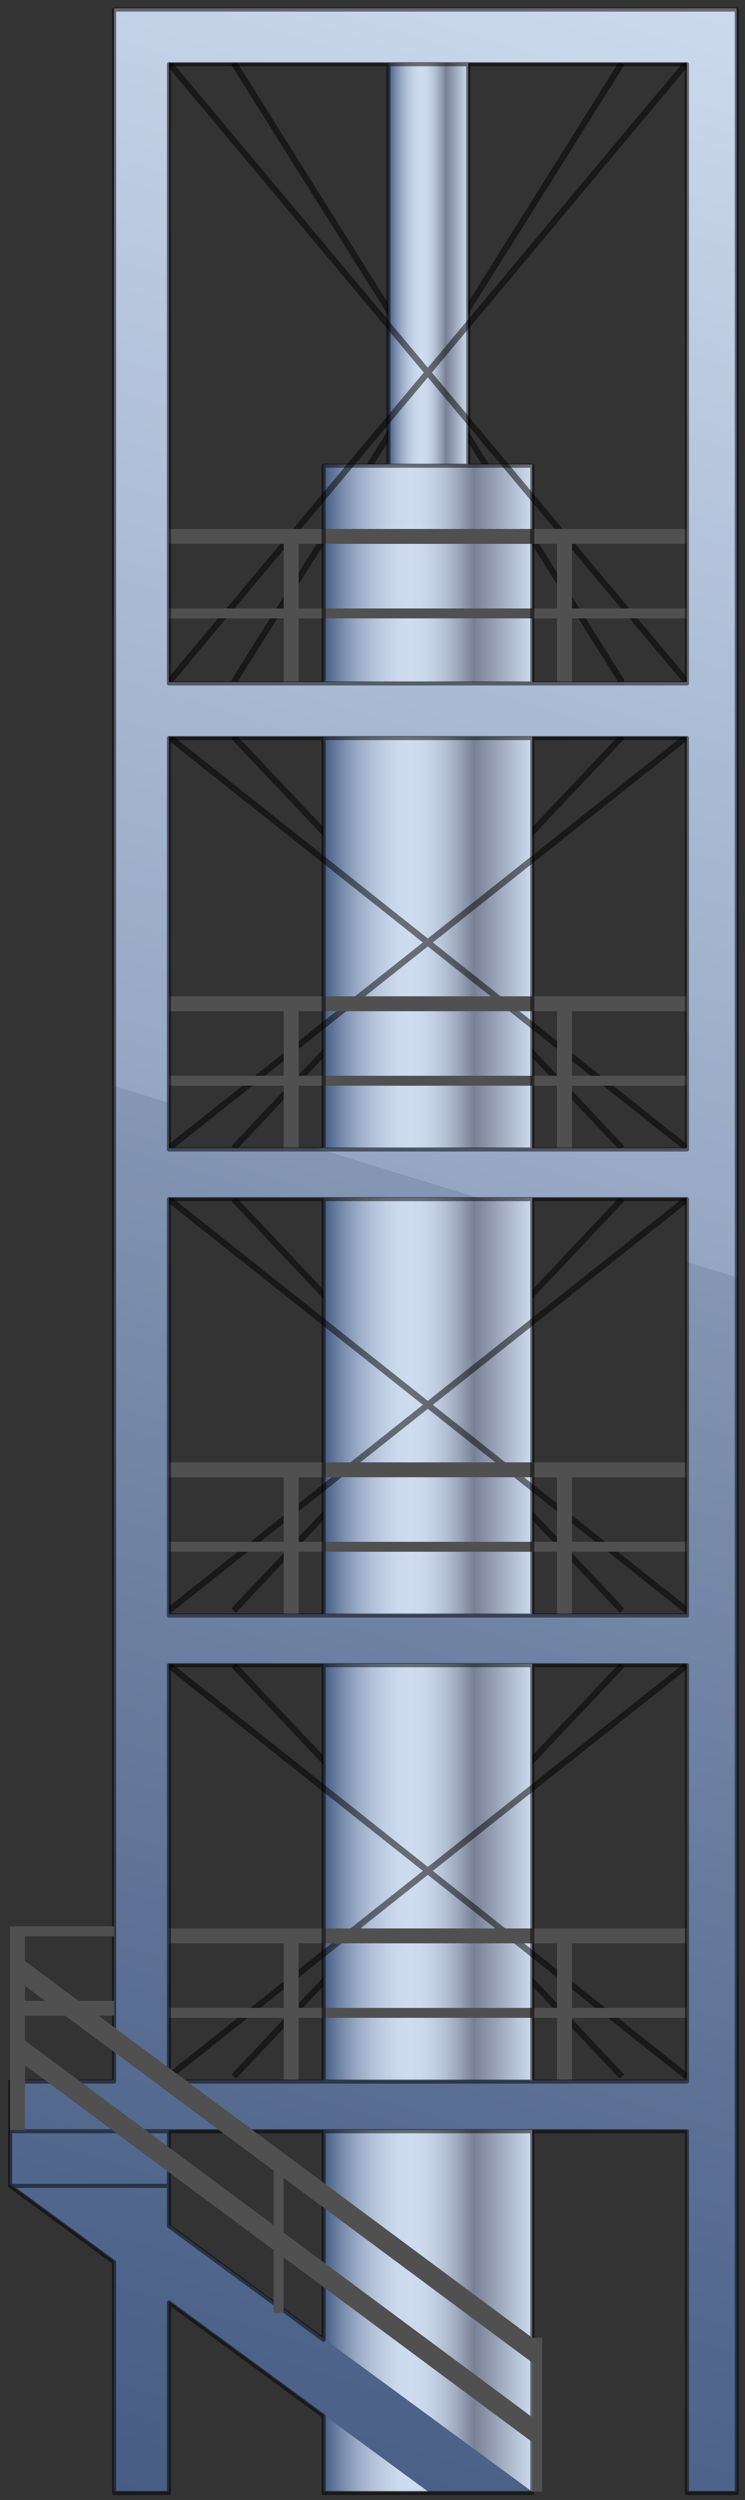 <?xml version="1.0" encoding="utf-8"?>
<!-- Generator: Adobe Illustrator 15.1.0, SVG Export Plug-In . SVG Version: 6.00 Build 0)  -->
<!DOCTYPE svg PUBLIC "-//W3C//DTD SVG 1.1//EN" "http://www.w3.org/Graphics/SVG/1.1/DTD/svg11.dtd">
<svg version="1.1" id="Layer_1" xmlns="http://www.w3.org/2000/svg" preserveAspectRatio="none"  xmlns:xlink="http://www.w3.org/1999/xlink" x="0px" y="0px"
	   viewBox="0 0 90 302" xmlns:agg="http://www.example.com" xml:space="preserve">
	 
<rect x="0" y="0" width="90" height="302" fill="#333333" stroke="none"/>
	 
<agg:params>
	<agg:param type="C" name="color" description="Color" cssAttributes="fill" classes="color"/>
	<agg:param type="F" name="saturation" description="Saturation" min="0" max="1" cssAttributes="opacity" classes="color"/>
</agg:params>
	 
<style type="text/css" >
	<![CDATA[
		.stroke,.thin,.thick{
			stroke-linecap:butt;
			stroke-linejoin:round;
			stroke: black;
			fill:none;
			opacity:0.5;
		}

		.stroke{stroke-width:0.5;}

		.thin {stroke-width:0.25;}

		.thick {stroke-width:0.75;}

		.color {
			fill:#3664BF;
			opacity:0.2;
		}
	]]>
</style>

<defs>
	<linearGradient id="cyl" gradientUnits="userSpaceOnUse">
		<stop  offset="0.005" style="stop-color:#4C5B75"/>
		<stop  offset="0.032" style="stop-color:#616F86"/>
		<stop  offset="0.098" style="stop-color:#8E99AA"/>
		<stop  offset="0.164" style="stop-color:#B4BCC7"/>
		<stop  offset="0.23" style="stop-color:#D1D7DE"/>
		<stop  offset="0.295" style="stop-color:#E5EAEF"/>
		<stop  offset="0.358" style="stop-color:#F2F6F9"/>
		<stop  offset="0.42" style="stop-color:#F6FAFC"/>
		<stop  offset="0.474" style="stop-color:#F2F6F8"/>
		<stop  offset="0.531" style="stop-color:#E6E9EC"/>
		<stop  offset="0.588" style="stop-color:#D3D5D7"/>
		<stop  offset="0.646" style="stop-color:#B7B8BB"/>
		<stop  offset="0.704" style="stop-color:#949396"/>
		<stop  offset="0.72" style="stop-color:#89878B"/>
		<stop  offset="1" style="stop-color:#F6FAFC"/>
	</linearGradient>
	<linearGradient id="cyl_1" xlink:href="#cyl" x1="46.914" y1="0" x2="56.557" y2="0"/>
	<linearGradient id="cyl_2" xlink:href="#cyl" x1="39.08" y1="0" x2="64.291" y2="0"/>
	
	<linearGradient id="flat" gradientUnits="userSpaceOnUse" x1="5.579" y1="300.238" x2="99.02" y2="-4.199">
		<stop  offset="0.005" style="stop-color:#4C5B75"/>
		<stop  offset="0.147" style="stop-color:#5D6B83"/>
		<stop  offset="0.429" style="stop-color:#8A95A6"/>
		<stop  offset="0.515" style="stop-color:#99A3B2"/>
		<stop  offset="0.515" style="stop-color:#AEB7C4"/>
		<stop  offset="1" style="stop-color:#F6FAFC"/>
	</linearGradient>
	
	<path id="fence" fill="#505050" d="M82.972,65.7v-1.8H20.398v1.8h13.874v7.8H20.398v1.2
		h13.874v7.7h1.808v-7.7h31.21v7.7h1.808v-7.7h13.874v-1.2H69.098v-7.8H82.972z M67.29,73.5H36.08v-7.8h31.21V73.5z"/>
		
	<path id="boundary" d="
		M13.781,1.156v250.301H1.226v12.6l12.556,9.219v27.881h6.629v-23.012l18.682,13.719v9.293h12.654h12.556v-43.699h18.682v43.699
		h6.026v-300H13.781z M20.411,7.756h26.515v48.5h-7.833v26.3H20.411V7.756z M20.411,89.156h18.682v49.7H20.411V89.156z
		 M20.411,144.855h18.682v50.301H20.411V144.855z M20.411,201.156h18.682v50.301H20.411V201.156z M39.093,282.643l-18.682-13.719
		v-11.467h18.682V282.643z M82.984,251.457H64.303v-50.301h18.682V251.457z M82.984,195.156H64.303v-50.301h18.682V195.156z
		 M82.984,138.856H64.303v-49.7h18.682V138.856z M82.984,82.556H64.303v-26.3h-7.735v-48.5h26.417V82.556z"/>
</defs>
	
<g class="thick">
	<line x1="28.232" y1="89" x2="75.139" y2="138.7"/>
	<line x1="28.232" y1="138.7" x2="75.139" y2="89"/>
	<line x1="28.232" y1="144.855" x2="75.139" y2="194.555"/>
	<line x1="28.232" y1="194.555" x2="75.139" y2="144.855"/>
	<line x1="28.232" y1="201.156" x2="75.139" y2="250.856"/>
	<line x1="28.232" y1="250.856" x2="75.139" y2="201.156"/>
	<line x1="28.232" y1="7.6" x2="75.139" y2="82.4"/>
	<line x1="28.232" y1="82.4" x2="75.139" y2="7.6"/>
</g>

<g id="tubes">
	<polygon fill="url(#cyl_1)" points="46.914,7.6 56.557,7.6 56.557,56.1 46.914,56.1 46.914,7.6"/>
	<polygon fill="url(#cyl_2)" points="39.08,56.1 64.291,56.1 64.291,301 39.08,301 39.08,56.1"/>
</g>

<path class="color" d="M39.08,195v-50.301h25.211V195H39.08z M64.291,138.7V89H39.08v49.7H64.291z M46.914,7.6v48.5H39.08
	v26.3h25.211V56.1h-7.734V7.6H46.914z M39.08,301h12.654l-12.654-9.293V301z M39.08,257.301v25.186L64.291,301v-43.699H39.08z
	 M64.291,201H39.08v50.301h25.211V201z"/>

<g class="thick">
	<line x1="20.398" y1="7.6" x2="82.973" y2="82.4"/>
	<line x1="20.398" y1="82.4" x2="82.973" y2="7.6"/>
	<line x1="20.398" y1="89" x2="82.973" y2="138.7"/>
	<line x1="20.398" y1="138.7" x2="82.973" y2="89"/>
	<line x1="20.398" y1="144.855" x2="82.973" y2="194.555"/>
	<line x1="20.398" y1="194.555" x2="82.973" y2="144.855"/>
	<line x1="20.398" y1="201.156" x2="82.973" y2="250.856"/>
	<line x1="20.398" y1="250.856" x2="82.973" y2="201.156"/>
</g>

<use xlink:href="#fence"/>
<use xlink:href="#fence" transform="translate(0 56.456)"/>
<use xlink:href="#fence" transform="translate(0 112.755)"/>
<use xlink:href="#fence" transform="translate(0 169.057)"/>

<path id="frame" fill="url(#flat)" d="M13.769,1v250.301H1.214v12.6l12.555,9.219V301
	h6.629v-23.012L51.735,301h12.556l-43.893-32.232v-11.467h62.573V301H89V1H13.769z M82.972,251.301H20.398V201h62.573V251.301z
	 M82.972,195H20.398v-50.301h62.573V195z M82.972,138.7H20.398V89h62.573V138.7z M82.972,82.4H20.398V7.6h62.573V82.4z"/>
	 
<path class="color" d="M13.769,1v250.301H1.214v12.6l12.555,9.22V301h6.629v-23.012L51.734,301h12.557
	l-43.893-32.232v-11.467h62.573V301H89V1H13.769z M82.973,251.301H20.398V201h62.573v50.301H82.973z M82.973,195H20.398v-50.301
	h62.573V195H82.973z M82.973,138.7H20.398V89h62.573v49.7H82.973z M82.973,82.4H20.398V7.6h62.573v74.8H82.973z"/>
	 
<g id="lines" class="stroke">
	<use xlink:href="#boundary"/>
	<line x1="46.926" y1="56.256" x2="56.782" y2="56.256"/>
	<line x1="39.093" y1="82.556" x2="64.303" y2="82.556"/>
	<line x1="39.093" y1="89.156" x2="64.303" y2="89.156"/>
	<line x1="39.093" y1="138.856" x2="64.303" y2="138.856"/>
	<line x1="64.303" y1="144.855" x2="39.093" y2="144.855"/>
	<line x1="39.093" y1="195.156" x2="64.303" y2="195.156"/>
	<line x1="64.303" y1="201.156" x2="39.093" y2="201.156"/>
	<line x1="39.093" y1="251.457" x2="64.303" y2="251.457"/>
	<line x1="64.303" y1="257.457" x2="39.093" y2="257.457"/>
	<line x1="20.411" y1="257.457" x2="1.44" y2="257.457"/>
	<line x1="1.44" y1="264.057" x2="20.411" y2="264.057"/>
	<line x1="46.926" y1="7.756" x2="56.567" y2="7.756"/>
</g>

<path fill="#505050" d="M64.291,282.4l-52.38-38.9h1.858v-1.799
	H9.487l-6.465-4.803V233.9h10.747v-1.201H1.214v24.602h1.808V249.5l30.032,22.303v7.598h1.205v-6.703L64.291,295v6h1.205v-18.6
	H64.291z M3.022,239.898l2.426,1.803H3.022V239.898z M3.022,246.5v-3h4.849l25.183,18.701v6.602L3.022,246.5z M64.291,292
	l-30.032-22.303v-6.6L64.291,285.4V292z"/>

</svg>
